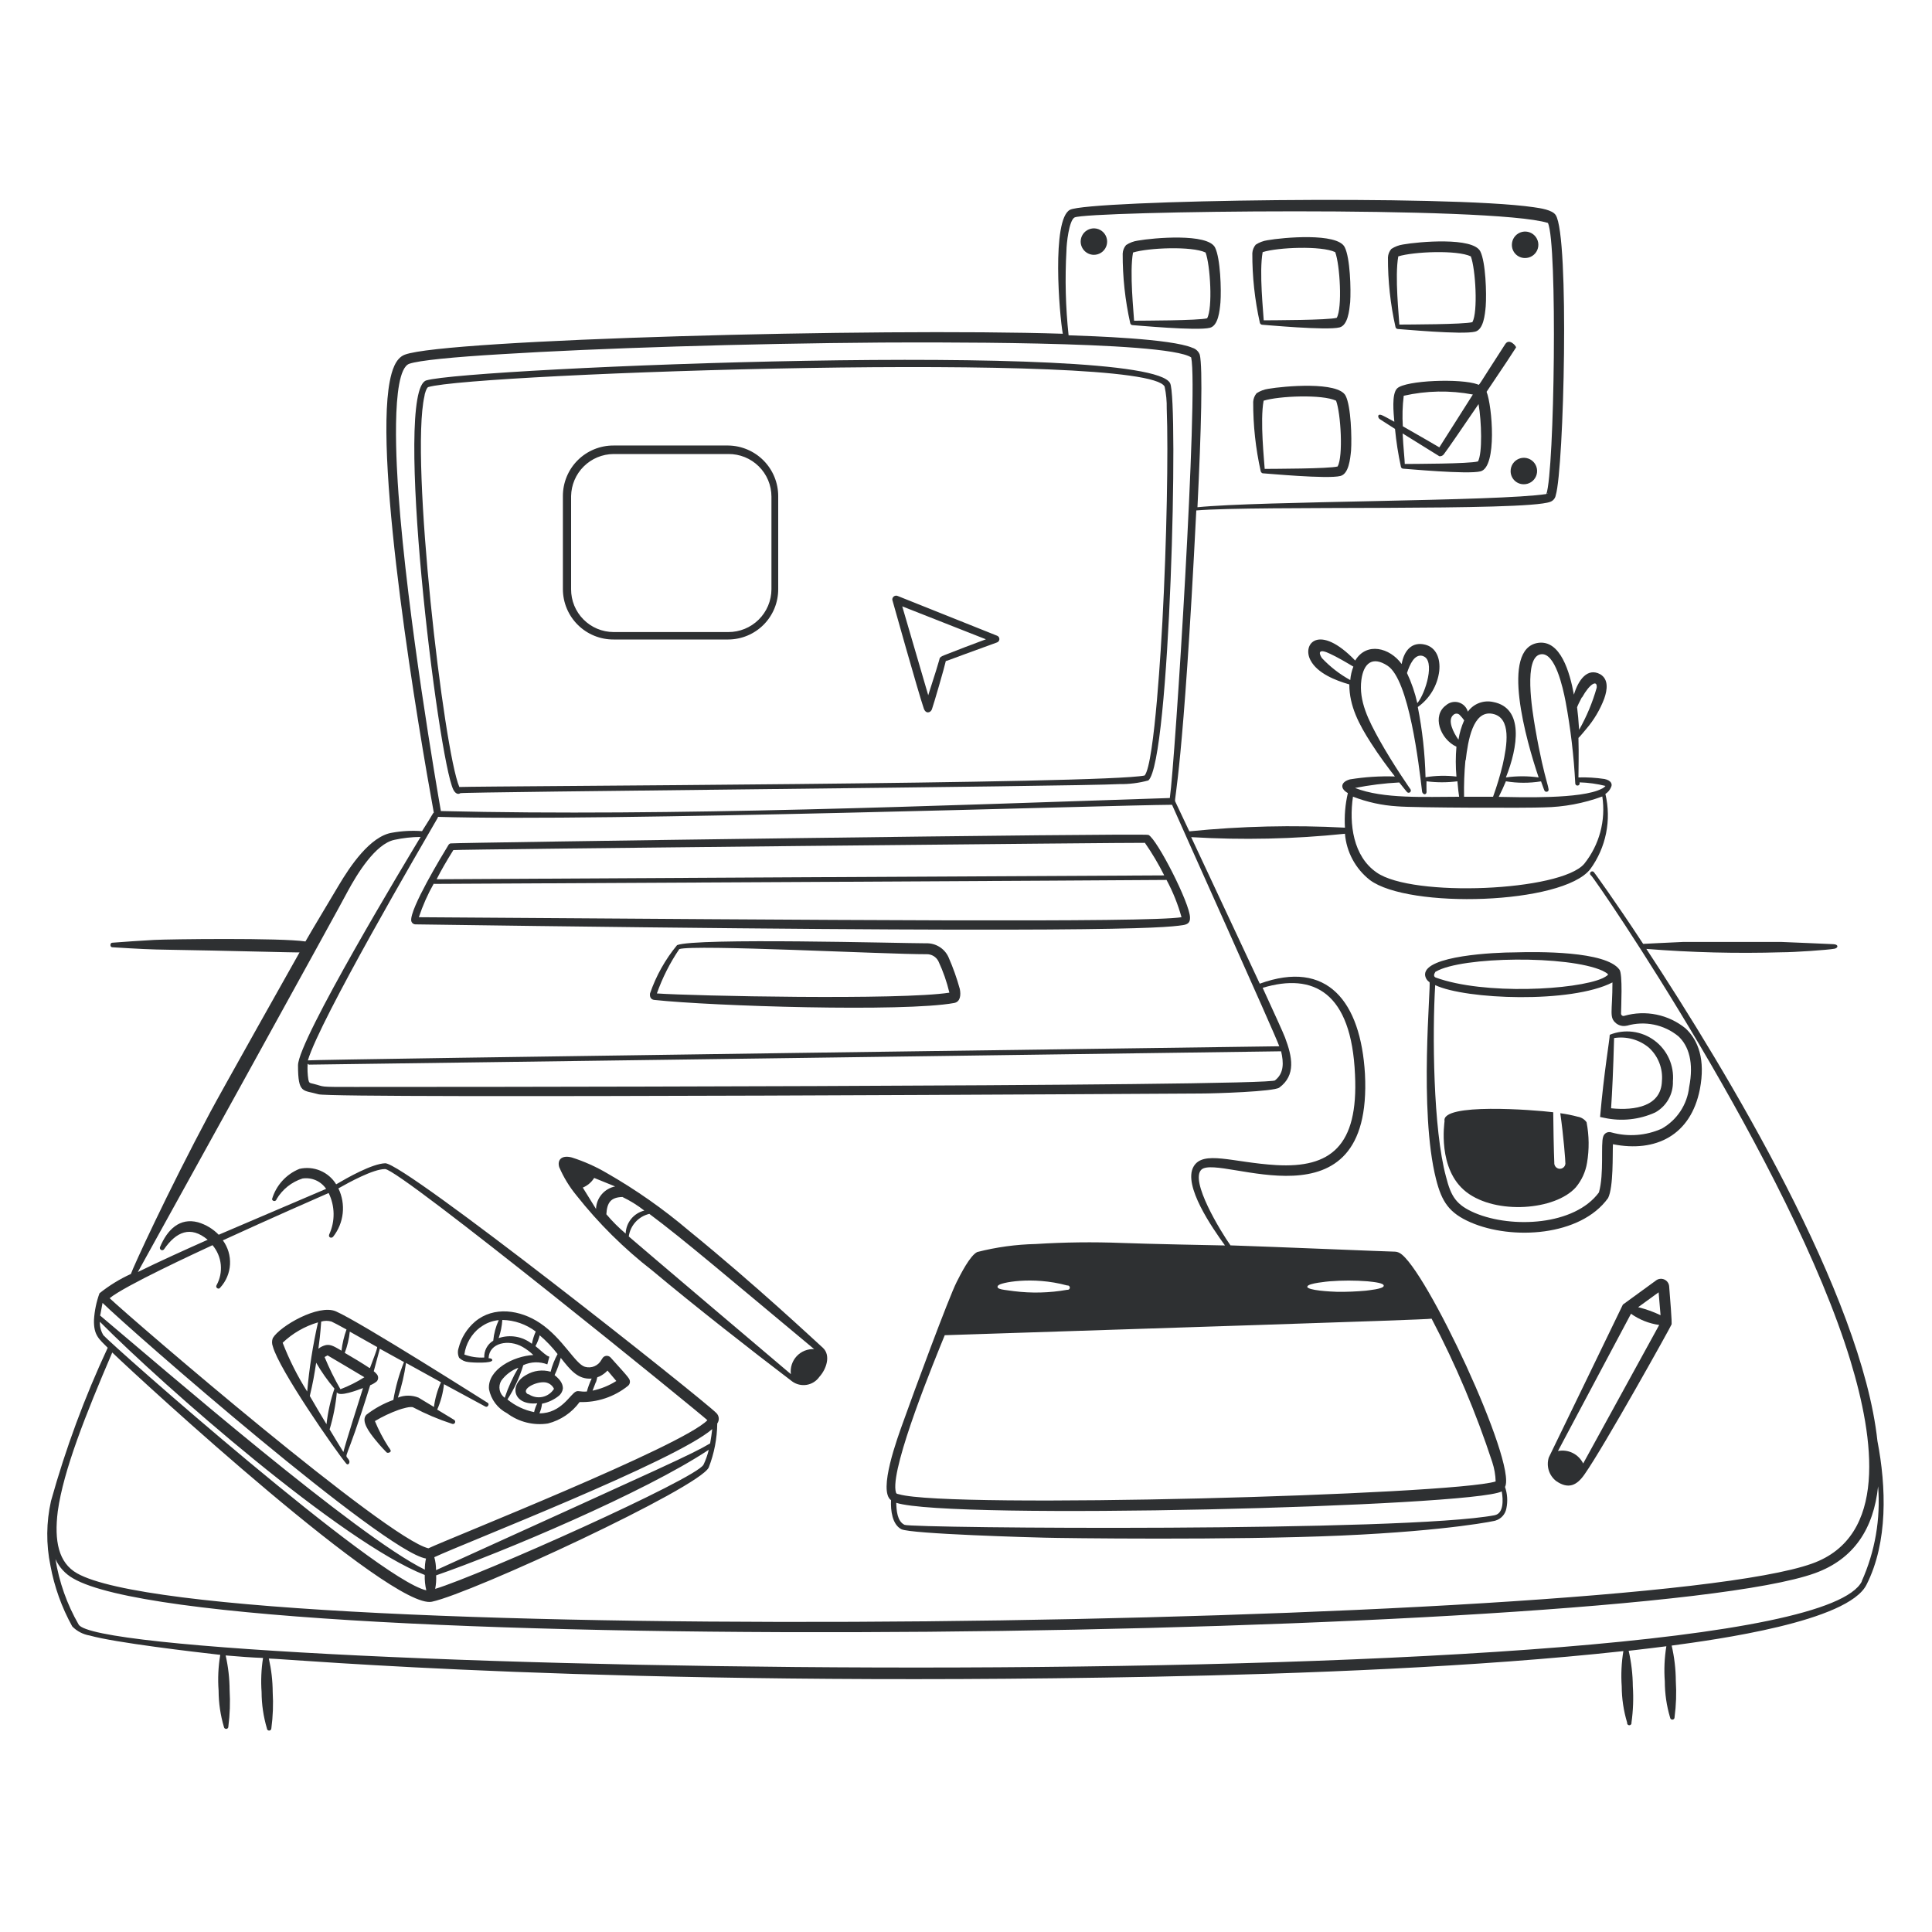 <svg width="316" height="316" viewBox="0 0 316 316" fill="none" xmlns="http://www.w3.org/2000/svg">
<path d="M208.56 176.691H208.465H208.56ZM76.631 222.78C77.231 222.875 80.517 223.033 80.517 222.464C80.517 222.132 79.917 222.148 79.917 222.148C79.996 219.62 83.203 218.988 85.494 220.315C86.126 220.679 86.71 221.118 87.232 221.627C83.993 221.8 79.696 224.012 79.98 227.22C80.143 228.056 80.494 228.845 81.006 229.527C81.518 230.207 82.177 230.764 82.935 231.154C83.882 231.862 84.961 232.376 86.108 232.663C87.255 232.951 88.449 233.006 89.618 232.829C91.701 232.298 93.533 231.058 94.801 229.321C97.664 229.412 100.466 228.476 102.701 226.683C102.795 226.607 102.873 226.514 102.93 226.409C102.987 226.302 103.022 226.186 103.032 226.066C103.032 225.513 103.032 225.545 99.872 222.037C99.783 221.937 99.671 221.861 99.546 221.814C99.42 221.766 99.285 221.749 99.152 221.765C99.019 221.779 98.891 221.827 98.78 221.902C98.669 221.977 98.578 222.078 98.514 222.195C98.459 222.264 98.411 222.339 98.371 222.417C98.12 222.888 97.715 223.258 97.223 223.466C96.731 223.673 96.182 223.704 95.67 223.554C94.09 223.096 92.051 218.909 88.338 216.413C85.099 214.232 80.754 213.584 77.689 216.176C76.37 217.308 75.432 218.819 75.003 220.505C74.832 221.025 74.866 221.59 75.098 222.085C75.513 222.486 76.055 222.733 76.631 222.78ZM82.571 228.642C82.138 228.332 81.837 227.871 81.729 227.35C81.621 226.829 81.713 226.286 81.987 225.829C82.687 224.86 83.661 224.124 84.783 223.712C83.878 225.247 83.136 226.872 82.571 228.563V228.642ZM97.455 226.145C97.834 225.008 97.455 225.403 98.087 225.118C98.566 224.88 98.999 224.559 99.367 224.17L100.805 225.877C99.614 226.631 98.297 227.167 96.918 227.457C97.076 227.046 97.329 226.414 97.455 226.066V226.145ZM91.735 222.116C93.236 223.997 94.485 225.671 96.776 225.482C96.449 226.162 96.184 226.871 95.986 227.599C94.832 227.678 94.674 227.409 94.216 227.599C93.315 227.947 91.83 231.186 88.228 231.17C88.452 230.668 88.596 230.135 88.654 229.59C89.674 229.384 90.628 228.934 91.435 228.278C91.781 227.978 92.006 227.563 92.067 227.109C92.067 226.556 91.878 225.845 90.708 224.913C91.144 223.99 91.488 223.027 91.735 222.037V222.116ZM86.427 228.089C85.036 227.346 87.406 226.035 88.939 226.082C89.291 226.085 89.635 226.187 89.931 226.377C90.228 226.567 90.464 226.838 90.614 227.157C90.402 227.496 90.124 227.79 89.796 228.018C89.467 228.247 89.096 228.406 88.704 228.485C88.312 228.565 87.908 228.564 87.516 228.482C87.124 228.401 86.754 228.24 86.427 228.01V228.089ZM88.291 218.419C89.364 219.332 90.338 220.353 91.198 221.469C90.698 222.38 90.316 223.351 90.061 224.36C89.396 224.169 88.7 224.118 88.016 224.207C87.331 224.297 86.671 224.526 86.079 224.881C83.188 226.461 83.867 229.922 87.88 229.527C87.644 229.981 87.469 230.464 87.359 230.964C85.756 230.644 84.258 229.933 82.998 228.895C84.118 227.154 84.99 225.266 85.589 223.286C86.203 223.004 86.868 222.847 87.543 222.825C88.219 222.804 88.892 222.917 89.523 223.159L89.855 221.911L89.508 221.753C88.765 221.247 88.433 220.852 87.58 220.173C87.897 219.596 88.136 218.98 88.291 218.34V218.419ZM82.161 215.891C84.138 215.927 86.052 216.592 87.627 217.787C87.344 218.431 87.132 219.104 86.995 219.794C86.238 219.2 85.344 218.802 84.396 218.64C83.447 218.477 82.472 218.553 81.56 218.862C81.893 217.903 82.095 216.904 82.161 215.891ZM78.542 217.124C79.418 216.442 80.471 216.025 81.576 215.923C81.086 216.985 80.781 218.123 80.675 219.288C80.204 219.57 79.819 219.975 79.561 220.46C79.302 220.943 79.179 221.488 79.206 222.037C78.099 222.098 76.991 221.932 75.951 221.548C76.186 219.792 77.106 218.202 78.511 217.124H78.542ZM54.937 214.485C52.093 213.253 45.773 216.902 44.62 218.862C44.453 219.293 44.453 219.773 44.62 220.205C45.615 223.981 54.906 237.316 56.628 239.386C56.928 239.765 57.339 239.244 57.07 238.801C56.249 237.442 56.343 240.176 60.546 226.572C60.935 226.419 61.298 226.206 61.621 225.94C61.767 225.777 61.848 225.566 61.848 225.347C61.848 225.129 61.767 224.917 61.621 224.755C61.477 224.577 61.313 224.418 61.131 224.281L62.126 220.6L66.076 222.78C65.277 224.776 64.695 226.852 64.338 228.974C62.745 229.548 61.252 230.369 59.914 231.407C58.982 232.434 60.451 234.33 61.368 235.467C62.284 236.605 63.058 237.379 63.232 237.553C63.406 237.727 63.959 237.553 63.912 237.269C63.811 237.039 63.678 236.827 63.517 236.637C62.66 235.304 61.925 233.898 61.32 232.434C62.548 231.699 63.845 231.085 65.191 230.601C65.681 230.427 67.198 229.953 67.609 230.206C69.636 231.274 71.75 232.166 73.929 232.876C74.017 232.918 74.118 232.924 74.209 232.891C74.301 232.858 74.377 232.791 74.419 232.702C74.46 232.614 74.466 232.513 74.433 232.422C74.4 232.33 74.333 232.255 74.245 232.213L71.511 230.554C72.093 229.234 72.466 227.832 72.617 226.398L79.364 230.048C79.775 230.285 80.091 229.637 79.791 229.463C79.49 229.29 59.014 216.27 54.937 214.485ZM52.536 216.16C53.087 215.994 53.675 215.994 54.226 216.16C54.59 216.318 55.474 216.792 56.675 217.455C56.27 218.573 55.994 219.734 55.854 220.916C54.795 220.315 54.163 219.857 53.326 219.999C52.869 220.102 52.442 220.307 52.077 220.6C52.235 219.367 52.378 218.419 52.536 216.16ZM46.216 219.636C47.854 218.073 49.842 216.925 52.014 216.286C51.171 220.014 50.58 223.792 50.245 227.599C48.651 225.076 47.307 222.403 46.231 219.62L46.216 219.636ZM53.389 232.924C52.52 231.486 51.572 229.89 50.671 228.326C51.208 226.066 51.382 225.024 51.714 222.891C52.578 224.39 53.578 225.807 54.7 227.125C54.063 229.006 53.629 230.95 53.405 232.924H53.389ZM56.154 237.474C55.585 236.573 54.858 235.357 53.91 233.793C54.51 231.81 54.907 229.771 55.095 227.71C55.443 228.547 58.54 227.346 59.377 227.03C58.761 228.974 56.612 235.736 56.17 237.474H56.154ZM55.68 227.22C54.7 225.525 53.835 223.767 53.089 221.958L53.578 221.69C53.8 221.816 59.203 225.008 59.598 225.261C58.367 226.044 57.059 226.7 55.696 227.22H55.68ZM60.42 223.744C59.235 222.954 57.623 221.99 56.391 221.279C56.812 220.16 57.089 218.992 57.212 217.803L61.7 220.331C61.621 220.931 61.083 222.164 60.515 223.744H60.42ZM70.879 230.064L68.446 228.594C67.365 228.168 66.162 228.168 65.081 228.594C65.693 226.747 66.137 224.848 66.408 222.922L72.128 226.082C71.543 227.371 71.154 228.739 70.974 230.143L70.879 230.064Z" fill="#2E3032"/>
<path d="M307.074 235.689C304.515 211.862 282.457 175.222 269.279 155.203C276.637 155.792 284.022 155.976 291.398 155.756C293.501 155.756 298.999 155.377 300.059 155.172C300.674 155.045 300.769 154.461 299.838 154.429C298.904 154.398 292.268 154.082 291.369 154.066H275.299C272.834 154.161 268.979 154.382 268.758 154.382C264.018 147.161 260.716 142.642 260.684 142.627C260.649 142.59 260.604 142.561 260.556 142.542C260.508 142.524 260.456 142.516 260.404 142.519C260.352 142.523 260.302 142.536 260.256 142.561C260.21 142.585 260.171 142.617 260.139 142.658C260.108 142.699 260.085 142.746 260.072 142.796C260.06 142.848 260.059 142.899 260.069 142.951C260.079 143.001 260.1 143.049 260.129 143.091C260.159 143.134 260.197 143.169 260.242 143.195C260.969 143.78 292.9 190.437 302.665 222.575C306.537 235.325 308.827 251.331 296.345 255.755C266.704 266.341 34.555 269.785 12.609 257.335C9.559 255.612 8.848 252.026 9.449 247.191C10.381 240.476 13.999 231.391 18.36 221.216C23.273 225.956 64.037 263.386 70.642 261.98C77.246 260.574 114.392 243.32 115.925 240.018C116.815 237.724 117.286 235.288 117.315 232.829C117.502 232.571 117.589 232.255 117.56 231.937C117.531 231.621 117.388 231.325 117.157 231.107C114.708 228.673 66.123 190.153 62.995 190.264C60.814 190.358 56.864 192.602 54.984 193.708C54.374 192.71 53.467 191.931 52.39 191.476C51.312 191.022 50.12 190.919 48.98 191.18C47.906 191.613 46.944 192.286 46.167 193.145C45.389 194.004 44.817 195.029 44.493 196.141C44.511 196.227 44.557 196.303 44.625 196.358C44.693 196.414 44.777 196.443 44.864 196.443C44.952 196.443 45.036 196.414 45.103 196.358C45.171 196.303 45.218 196.227 45.235 196.141C46.186 194.534 47.692 193.331 49.47 192.76C50.209 192.647 50.965 192.746 51.651 193.044C52.336 193.343 52.922 193.832 53.341 194.451L35.771 201.956C34.838 200.997 33.674 200.294 32.39 199.917C29.388 199.127 27.366 201.102 26.165 203.994C26.139 204.077 26.142 204.166 26.174 204.248C26.206 204.33 26.265 204.397 26.341 204.439C26.417 204.482 26.505 204.497 26.591 204.482C26.677 204.468 26.756 204.423 26.813 204.357C28.835 201.434 31.173 200.439 33.97 202.777C30.589 204.278 25.865 206.411 22.547 208.054C22.784 207.675 56.88 145.929 56.88 145.771C58.381 142.99 61.399 138.013 64.511 137.365C65.918 137.058 67.354 136.899 68.793 136.891C66.597 140.525 48.775 170.071 48.743 174.242C48.743 178.982 49.565 178.24 52.093 178.982C54.621 179.725 196.078 178.856 196.331 178.856C198.78 178.856 208.355 178.54 209.239 177.892C211.989 175.87 211.372 172.852 210.172 169.676C209.887 168.918 208.449 165.774 206.522 161.571C214.817 159.074 221.058 162.25 221.627 175.791C222.195 187.499 217.582 191.069 208.75 190.564C201.655 190.153 196.757 188.067 195.209 190.832C193.471 193.913 198.274 200.834 200.36 203.709C200.06 203.709 186.835 203.441 183.501 203.299C178.803 203.117 174.1 203.175 169.408 203.472C166.176 203.544 162.964 203.983 159.833 204.784C158.648 205.368 157.115 208.418 156.467 209.698C155.188 212.21 149.357 227.978 147.746 232.529C146.798 235.151 143.59 243.841 145.739 245.374C145.66 247.065 145.929 249.324 147.414 250.114C148.899 250.904 169.313 251.473 170.877 251.504C173.642 251.583 201.592 251.947 219.43 251.157C237.269 250.367 245.058 248.66 244.6 248.708C245.053 248.575 245.46 248.318 245.776 247.965C246.09 247.614 246.302 247.182 246.385 246.717C246.629 245.549 246.552 244.338 246.164 243.209C248.155 239.338 233.097 207.201 228.926 204.942C228.68 204.804 228.403 204.727 228.12 204.721C227.283 204.721 208.544 203.931 201.26 203.694C199.68 201.466 194.545 193.076 196.52 191.291C199.522 188.668 224.597 201.813 223.254 175.649C222.559 163.814 217.108 156.878 206.048 160.891C205.084 158.806 196.994 141.521 194.83 136.923C203.216 137.425 211.628 137.24 219.983 136.37C220.103 137.845 220.527 139.278 221.229 140.581C221.931 141.883 222.895 143.027 224.06 143.938C230.38 148.678 255.533 147.967 260.1 142.168C261.379 140.419 262.264 138.412 262.692 136.287C263.12 134.162 263.082 131.97 262.58 129.86C263 129.593 263.327 129.201 263.512 128.738C263.765 128.249 263.512 127.632 262.422 127.411C261.016 127.2 259.594 127.116 258.172 127.158C258.172 125.863 258.251 123.445 258.172 120.696C258.314 120.601 259.341 119.369 259.452 119.227C260.711 117.755 261.706 116.077 262.391 114.266C262.912 112.796 263.117 111.106 261.743 110.284C259.626 109.131 258.14 111.248 257.429 113.618C256.766 109.968 255.233 104.612 251.568 105.149C245.342 106.097 249.64 121.186 251.662 127.158C249.886 126.908 248.082 126.908 246.306 127.158C248.281 122.197 249.292 115.782 244.221 114.819C243.452 114.649 242.65 114.708 241.914 114.988C241.179 115.269 240.542 115.759 240.081 116.399C239.98 116.041 239.789 115.715 239.527 115.451C239.266 115.187 238.941 114.994 238.584 114.89C238.227 114.786 237.849 114.774 237.487 114.855C237.125 114.937 236.788 115.109 236.51 115.356C234.188 117.031 235.515 120.87 238.217 122.134C238.074 123.758 238.074 125.392 238.217 127.016C236.535 126.813 234.833 126.85 233.161 127.127C233.067 123.269 232.644 119.426 231.897 115.64C232.856 114.957 233.665 114.082 234.268 113.07C234.872 112.058 235.259 110.932 235.404 109.763C235.625 107.661 234.883 105.907 233.129 105.449C230.933 104.88 229.637 106.413 229.258 108.609C227.315 105.923 223.507 104.959 221.658 108.04C215.733 101.878 212.873 105.323 214.374 108.04C215.496 110.126 218.419 111.295 220.694 111.943C220.694 115.482 222.274 118.468 224.234 121.518C225.545 123.572 227.014 125.547 228.152 127C225.694 126.921 223.233 127.08 220.805 127.474C219.32 127.869 219.083 128.944 220.457 129.718C220.023 131.57 219.864 133.476 219.983 135.374C211.496 134.923 202.987 135.123 194.53 135.975C193.992 134.821 192.397 131.456 192.207 131.061C192.017 130.666 193.534 126.084 195.667 83.487C205.463 82.666 249.514 83.645 253.558 82.081C253.79 81.998 253.996 81.854 254.155 81.666C254.313 81.477 254.418 81.249 254.459 81.007C255.802 76.598 256.718 38.71 254.459 35.187C253.906 34.318 251.931 34.049 250.841 33.891C236.763 31.837 178.019 32.722 175.001 34.318C171.983 35.913 173.263 51.492 173.832 54.589C143.322 53.609 72.87 55.521 66.234 58.002C64.654 58.571 64.069 60.735 63.753 62.363C61.13 75.903 68.493 119.48 70.958 132.941C70.8 132.941 70.958 132.941 69.03 135.943C67.399 135.822 65.758 135.908 64.148 136.196C60.546 136.749 57.228 141.726 55.395 144.823C55.316 144.981 50.655 152.723 49.96 153.987C45.994 153.371 27.555 153.608 25.217 153.734C22.878 153.86 20.477 154.034 18.36 154.192C17.98 154.192 17.949 154.919 18.36 154.935C22.784 155.203 24.411 155.298 27.84 155.346C36.229 155.472 48.601 155.82 48.996 155.772C48.174 157.21 36.008 178.856 34.381 181.921C27.302 195.193 21.741 207.343 21.409 208.37C19.573 209.205 17.847 210.268 16.274 211.53C15.767 212.922 15.463 214.381 15.373 215.86C15.294 218.403 16.211 219.02 17.617 220.442C13.844 228.526 10.742 236.908 8.343 245.5C7.559 248.976 7.527 252.58 8.248 256.071C8.893 259.56 10.099 262.921 11.819 266.025C12.591 266.809 13.592 267.329 14.678 267.51C18.834 268.679 31.711 270.18 36.024 270.67C35.699 272.6 35.609 274.563 35.755 276.516C35.76 278.528 36.052 280.528 36.624 282.457C36.63 282.504 36.644 282.55 36.667 282.592C36.691 282.634 36.721 282.671 36.759 282.702C36.797 282.732 36.839 282.754 36.885 282.767C36.931 282.782 36.98 282.786 37.027 282.781C37.075 282.775 37.121 282.761 37.164 282.737C37.206 282.715 37.243 282.683 37.273 282.646C37.303 282.608 37.325 282.566 37.339 282.52C37.352 282.474 37.357 282.425 37.351 282.378C37.604 280.408 37.673 278.42 37.557 276.437C37.546 274.528 37.329 272.626 36.909 270.765C39.089 270.954 41.191 271.112 43.023 271.175C42.732 273.019 42.653 274.891 42.786 276.753C42.792 278.765 43.085 280.765 43.655 282.694C43.655 282.79 43.694 282.882 43.762 282.95C43.83 283.019 43.923 283.057 44.019 283.057C44.115 283.057 44.208 283.019 44.276 282.95C44.344 282.882 44.382 282.79 44.382 282.694C44.644 280.725 44.718 278.736 44.603 276.753C44.593 274.908 44.381 273.069 43.971 271.27C47.495 271.349 99.35 276.01 188.905 274.241C212.905 273.767 241.756 272.661 265.519 270.054C265.206 271.959 265.115 273.894 265.25 275.821C265.258 277.827 265.556 279.823 266.135 281.746C266.125 281.798 266.125 281.854 266.138 281.906C266.15 281.959 266.175 282.008 266.209 282.05C266.243 282.092 266.285 282.126 266.334 282.149C266.383 282.172 266.437 282.184 266.491 282.184C266.545 282.184 266.599 282.172 266.647 282.149C266.696 282.126 266.74 282.092 266.774 282.05C266.807 282.008 266.832 281.959 266.844 281.906C266.857 281.854 266.858 281.798 266.846 281.746C267.123 279.779 267.196 277.788 267.067 275.805C267.05 273.854 266.823 271.909 266.388 270.006C268.142 269.817 272.202 269.311 272.55 269.264C272.239 271.158 272.154 273.083 272.297 274.999C272.299 277.011 272.591 279.012 273.166 280.94C273.177 281.036 273.225 281.124 273.301 281.185C273.377 281.245 273.473 281.274 273.569 281.264C273.665 281.253 273.753 281.205 273.814 281.129C273.876 281.053 273.904 280.957 273.893 280.861C274.154 278.896 274.222 276.912 274.098 274.936C274.088 272.989 273.86 271.049 273.419 269.153C280.545 268.189 302.332 265.25 305.302 259.167C308.81 252.231 308.528 243.209 307.074 235.689ZM163.293 210.251C163.467 209.824 168.76 208.671 174.543 210.251C174.595 210.239 174.651 210.24 174.703 210.253C174.756 210.265 174.805 210.29 174.847 210.323C174.889 210.357 174.923 210.401 174.945 210.449C174.969 210.498 174.981 210.552 174.981 210.606C174.981 210.66 174.969 210.714 174.945 210.763C174.923 210.812 174.889 210.855 174.847 210.888C174.805 210.922 174.756 210.947 174.703 210.959C174.651 210.972 174.595 210.972 174.543 210.962C171.663 211.473 168.723 211.548 165.821 211.183C164.462 210.962 162.74 210.946 163.246 210.251H163.293ZM244.521 247.823C229.906 250.604 149.168 249.972 147.951 249.403C146.735 248.834 146.624 247.001 146.592 245.801C155.346 248.645 240.871 246.448 245.627 243.936C245.88 245.327 245.943 247.554 244.473 247.823H244.521ZM213.853 210.424C213.853 209.887 217.329 209.587 217.487 209.571C219.554 209.412 221.629 209.412 223.696 209.571C224.85 209.698 226.446 209.856 226.319 210.345C226.193 210.835 223.807 211.041 223.396 211.104C221.852 211.246 220.302 211.309 218.751 211.293C217.708 211.262 213.742 211.072 213.806 210.424H213.853ZM234.156 215.686C238.109 223.217 241.428 231.066 244.078 239.149C244.415 240.169 244.602 241.234 244.631 242.309C237.506 244.521 155.377 246.796 147.066 244.41C146.671 244.3 146.561 244.41 146.466 243.747C145.866 239.449 152.897 222.369 154.524 218.388C184.418 217.392 233.84 215.86 234.109 215.686H234.156ZM220.852 111.232C219.125 110.283 217.557 109.067 216.207 107.63C215.591 106.697 215.733 106.05 217.55 106.934C218.688 107.456 220.284 108.388 221.358 109.036C221.082 109.739 220.912 110.479 220.852 111.232ZM258.772 114.06C260.036 111.785 261.285 111.137 261.158 112.48C260.479 114.884 259.514 117.196 258.283 119.369C258.188 117.789 258.077 116.73 257.951 115.688C258.014 115.466 258.33 114.803 258.725 114.06H258.772ZM252.057 127.806C252.373 128.707 252.579 129.244 252.595 129.276C252.612 129.32 252.638 129.361 252.672 129.396C252.705 129.43 252.745 129.458 252.789 129.477C252.833 129.496 252.88 129.507 252.929 129.507C252.976 129.508 253.024 129.499 253.069 129.481C253.764 129.212 252.737 128.565 251.094 119.037C250.604 116.193 249.15 107.424 252.026 107.013C254.364 106.666 255.628 112.464 256.071 114.755C256.891 119.171 257.419 123.637 257.651 128.122C257.649 128.21 257.68 128.295 257.736 128.361C257.793 128.428 257.872 128.472 257.959 128.486C258.044 128.499 258.134 128.481 258.208 128.435C258.281 128.388 258.337 128.316 258.362 128.233C258.367 128.143 258.367 128.054 258.362 127.964C259.79 128.006 261.21 128.202 262.596 128.549C262.42 128.755 262.198 128.917 261.948 129.023C258.63 130.729 248.597 130.397 245.137 130.334C245.611 129.386 245.943 128.659 246.306 127.79C248.194 128.101 250.121 128.106 252.01 127.806H252.057ZM239.733 124.346C240.097 121.186 240.903 116.146 244.094 116.746C247.286 117.347 246.48 121.976 245.785 125.073C245.357 126.849 244.829 128.6 244.205 130.318H239.465C239.427 128.325 239.5 126.331 239.686 124.346H239.733ZM237.727 116.92C237.801 116.85 237.887 116.796 237.984 116.762C238.078 116.728 238.181 116.714 238.281 116.721C238.382 116.729 238.481 116.757 238.571 116.805C238.66 116.853 238.739 116.919 238.801 116.999C239.053 117.251 239.28 117.526 239.481 117.821C239.032 118.828 238.718 119.891 238.548 120.981C237.727 119.843 236.668 117.773 237.727 116.92ZM232.75 107.314C234.804 107.961 233.192 113.365 231.818 115.008C231.438 113.308 230.871 111.654 230.127 110.079C230.585 108.688 231.359 106.871 232.75 107.298V107.314ZM228.863 127.98C229.637 128.96 230.143 129.56 230.143 129.56C230.206 129.622 230.289 129.659 230.377 129.664C230.465 129.669 230.552 129.642 230.621 129.588C230.691 129.534 230.738 129.457 230.755 129.37C230.772 129.283 230.756 129.194 230.712 129.118C230.712 129.118 227.915 125.136 225.608 121.012C223.87 117.852 222.211 114.692 222.669 111.2C223.033 108.451 224.486 107.282 226.935 108.878C230.475 111.153 232.086 125.183 232.592 129.418C232.597 129.529 232.637 129.635 232.704 129.723C232.772 129.81 232.866 129.875 232.971 129.908C233.398 129.908 233.334 129.449 233.319 129.228C233.303 129.007 233.319 127.901 233.319 127.79C234.997 128.003 236.696 128.003 238.375 127.79C238.469 128.944 238.58 129.844 238.659 130.318C233.05 130.318 226.272 130.698 221.627 128.881C224.014 128.408 226.432 128.107 228.863 127.98ZM221.295 130.303C223.606 131.198 226.041 131.731 228.515 131.883C231.312 132.135 250.351 132.167 252.516 132.056C255.78 132.002 259.012 131.399 262.075 130.271C262.368 132.21 262.258 134.191 261.749 136.087C261.241 137.981 260.346 139.751 259.12 141.284C255.281 145.787 230.996 146.814 225.166 142.706C221.326 140.067 220.631 134.79 221.295 130.287V130.303ZM208.56 176.691C208.892 177.75 58.239 177.797 58.081 177.782C51.761 177.782 53.341 177.782 51.224 177.26C50.655 177.134 50.544 177.134 50.434 176.581C50.3 175.713 50.263 174.834 50.323 173.958C50.356 174.023 50.41 174.075 50.475 174.107C50.541 174.137 50.615 174.146 50.686 174.132C50.686 174.132 208.513 171.983 209.54 171.951C209.966 173.8 210.029 175.522 208.56 176.691ZM253.005 80.801C253.005 80.801 253.1 80.643 253.132 80.691C253.163 80.738 253.005 80.785 252.926 80.801H253.005ZM174.432 40.954C174.432 39.927 174.843 36.04 175.759 35.566C177.845 34.523 244.126 33.638 253.179 36.466C254.759 39.784 254.254 77.057 252.926 80.801C245.153 82.018 206.032 81.923 195.857 82.966C196.473 70.531 196.742 60.056 196.236 58.018C196.139 57.752 195.981 57.512 195.775 57.318C195.57 57.123 195.322 56.978 195.051 56.896C191.591 55.395 178.572 54.968 174.78 54.842C174.287 50.229 174.171 45.585 174.432 40.954ZM65.175 80.738C64.938 77.42 63.769 60.672 66.929 59.503C68.509 58.95 74.07 58.397 82.144 57.923C97.612 56.959 121.992 56.185 144.175 56.027C149.105 56.027 190.753 55.663 194.83 58.46C196.031 63.927 192.191 124.662 191.338 130.524C154.003 131.74 109.763 133.573 72.111 132.657C71.479 129.039 66.644 101.12 65.175 80.738ZM71.621 133.715C71.625 133.679 71.625 133.642 71.621 133.605C98.244 134.426 181.558 131.693 191.701 131.63C192.823 134.237 208.576 169.186 209.239 171.13C209.066 171.13 50.56 173.279 50.355 173.437C52.345 166.769 68.809 138.582 71.621 133.715ZM115.056 239.575C113.886 241.851 78.463 257.682 71.179 259.878C71.32 259.15 71.374 258.408 71.337 257.666C82.097 253.938 105.449 244.094 115.925 237.126C115.725 237.977 115.434 238.804 115.056 239.591V239.575ZM116.146 236.084C112.986 237.948 109.968 239.244 71.321 256.813C71.323 256.098 71.227 255.386 71.037 254.696C76.093 252.326 110.379 239.038 116.493 233.745C116.414 234.425 116.304 235.246 116.146 236.099V236.084ZM34.76 203.662C35.52 204.557 35.99 205.662 36.109 206.83C36.227 207.998 35.988 209.174 35.424 210.203C35.171 210.598 35.771 211.009 36.024 210.598C36.978 209.558 37.542 208.22 37.62 206.812C37.697 205.403 37.285 204.011 36.451 202.872C44.129 199.349 51.682 196.031 53.752 195.13C54.27 196.182 54.547 197.335 54.563 198.509C54.58 199.68 54.335 200.842 53.846 201.908C53.657 202.414 54.226 202.603 54.494 202.272C55.363 201.167 55.904 199.841 56.055 198.444C56.206 197.047 55.961 195.636 55.347 194.372C57.054 193.408 61.035 191.212 62.979 191.212C65.412 191.212 114.787 231.375 115.703 232.292C111.58 236.542 73.296 251.694 70.073 253.242C63.279 251.662 21.82 216.002 17.933 212.336C20.351 210.33 32.042 204.926 34.76 203.662ZM16.732 213.063C21.662 217.882 62.789 253.78 69.678 254.917C69.54 255.512 69.476 256.123 69.488 256.734C58.428 251.331 26.828 223.965 16.369 215.164C16.416 215.164 16.653 213.616 16.78 213.063H16.732ZM16.969 218.482C16.524 217.804 16.303 217.003 16.337 216.191C26.671 226.619 55.837 252.263 69.473 257.603C69.445 258.449 69.53 259.293 69.725 260.115C61.62 258.298 18.044 219.778 17.017 218.482H16.969ZM304.529 258.646C294.322 278.902 17.349 273.609 12.861 265.709C10.959 262.403 9.674 258.778 9.069 255.012C9.679 256.347 10.697 257.453 11.977 258.172C35.234 271.713 266.625 268.173 296.833 257.319C303.234 255.012 306.457 250.035 307.184 243.099C307.612 248.425 306.689 253.773 304.498 258.646H304.529Z" fill="#2E3032"/>
<path d="M67.94 151.19C179.662 152.77 190.327 151.806 193.455 151.317C194.198 151.206 194.672 150.953 194.64 150.084C194.64 147.793 189.268 137.286 187.846 136.559C187.214 136.228 74.086 137.823 73.691 137.95C73.617 137.967 73.548 138.001 73.488 138.047C73.429 138.093 73.379 138.151 73.343 138.218C72.269 139.972 67.023 148.631 67.26 150.59C67.286 150.753 67.368 150.903 67.492 151.012C67.616 151.122 67.774 151.185 67.94 151.19ZM74.149 139.04C75.287 138.898 186.582 137.792 187.262 137.855C188.441 139.552 189.497 141.331 190.422 143.18C187.83 143.18 72.016 143.796 71.416 143.812C72.111 142.421 73.027 140.841 74.149 139.04ZM70.989 144.57C71.605 144.57 188.794 143.97 190.801 143.922C191.841 145.858 192.663 147.904 193.25 150.021C187.625 150.922 136.37 150.479 68.508 150.021C69.142 148.107 69.963 146.261 70.957 144.507L70.989 144.57ZM155.14 156.562C154.826 155.864 154.311 155.276 153.66 154.872C153.011 154.466 152.255 154.263 151.49 154.287C147.477 154.287 113.776 153.355 110.742 154.587C108.805 156.934 107.307 159.61 106.318 162.487C106.223 163.182 106.571 163.498 106.997 163.546C116.477 164.573 147.904 165.552 156.057 164.051C157.068 163.862 157.194 162.787 156.989 161.76C156.5 159.986 155.881 158.248 155.14 156.562ZM107.44 162.487C108.347 159.924 109.579 157.487 111.105 155.235C113.507 154.445 144.744 156.088 151.538 156.072C151.942 156.058 152.342 156.161 152.69 156.367C153.037 156.575 153.318 156.878 153.497 157.242C154.265 158.882 154.864 160.598 155.282 162.361C147.272 163.609 113.254 162.898 107.44 162.487ZM264.871 158.585C262.643 155.519 251.473 155.662 247.728 155.772C244.568 155.772 233.082 156.294 233.082 159.39C233.095 159.641 233.167 159.886 233.294 160.103C233.42 160.32 233.596 160.503 233.808 160.639C234.109 160.876 232.039 181.7 234.883 192.871C235.815 196.568 237.016 198.401 240.539 199.933C247.302 202.872 258.52 202.224 263.023 195.952C263.923 194.119 263.734 188.778 263.813 187.151C270.812 188.541 276.547 185.697 278.033 178.161C278.965 173.31 277.764 170.134 275.694 168.207C274.312 167.081 272.676 166.306 270.93 165.949C269.183 165.591 267.375 165.66 265.661 166.153C265.602 166.173 265.537 166.179 265.476 166.169C265.412 166.159 265.353 166.136 265.303 166.098C265.252 166.061 265.21 166.012 265.182 165.955C265.153 165.899 265.138 165.837 265.14 165.774C265.14 164.936 265.44 159.264 264.871 158.585ZM234.851 158.916C239.117 156.42 256.497 156.23 262.106 158.774C262.296 158.869 263.007 159.232 263.007 159.39C263.007 159.548 262.28 159.928 262.106 160.007C257.872 161.918 242.751 162.787 234.804 159.88C234.251 159.58 234.804 158.98 234.804 158.916H234.851ZM266.104 167.764C267.54 167.351 269.054 167.292 270.518 167.591C271.983 167.891 273.352 168.541 274.509 169.487C276.216 171.067 277.069 173.784 276.279 177.813C276.122 179.214 275.636 180.557 274.862 181.736C274.088 182.913 273.046 183.892 271.823 184.591C269.232 185.758 266.314 185.981 263.576 185.223C263.441 185.175 263.298 185.154 263.156 185.163C263.012 185.172 262.872 185.21 262.745 185.275C262.617 185.341 262.505 185.431 262.414 185.542C262.323 185.653 262.256 185.78 262.217 185.919C261.79 187.119 262.391 191.97 261.522 195.035C257.524 200.455 247.302 200.944 241.25 198.401C238.185 197.089 237.332 195.73 236.51 192.46C234.393 184.702 234.267 168.902 234.741 161.128C239.718 163.483 256.955 164.162 263.734 160.686C263.734 165.584 263.133 166.406 264.366 167.401C264.604 167.581 264.879 167.706 265.171 167.77C265.462 167.832 265.765 167.83 266.056 167.764H266.104ZM112.622 201.245C108.473 197.725 104.009 194.594 99.287 191.891C97.468 190.818 95.533 189.954 93.52 189.316C91.829 188.873 91.118 189.742 91.466 190.896C92.178 192.552 93.12 194.099 94.263 195.493C97.898 200.095 102.079 204.239 106.713 207.833C113.76 213.727 122.892 220.868 129.56 225.94C129.9 226.189 130.285 226.367 130.695 226.463C131.104 226.56 131.529 226.575 131.944 226.506C132.359 226.436 132.756 226.285 133.112 226.06C133.468 225.836 133.775 225.542 134.016 225.197C135.185 223.918 135.912 221.674 134.6 220.457C133.083 219.099 123.809 210.361 112.622 201.245ZM97.486 197.737L95.321 194.245C96.092 193.925 96.743 193.372 97.186 192.665L100.614 194.056C99.754 194.227 98.976 194.682 98.408 195.351C97.841 196.02 97.515 196.86 97.486 197.737ZM102.336 201.766C101.194 200.805 100.137 199.748 99.176 198.606C99.287 196.694 99.887 195.841 101.799 195.778C103.073 196.386 104.276 197.134 105.386 198.006C104.536 198.212 103.778 198.693 103.227 199.371C102.676 200.05 102.363 200.892 102.336 201.766ZM129.354 224.755C127.601 223.286 104.28 203.504 102.842 202.24C102.963 201.355 103.349 200.528 103.95 199.869C104.551 199.208 105.338 198.746 106.207 198.543C111.658 202.588 119.495 209.287 133.162 220.663C132.63 220.635 132.099 220.726 131.605 220.926C131.112 221.126 130.667 221.432 130.305 221.822C129.942 222.211 129.669 222.676 129.505 223.183C129.34 223.69 129.289 224.226 129.354 224.755ZM254.554 242.261C256.529 243.604 257.903 242.988 259.183 241.124C262.343 236.637 273.403 216.776 273.403 216.618C273.403 216.46 273.53 216.76 273.008 210.377C272.986 210.137 272.899 209.907 272.757 209.712C272.616 209.517 272.424 209.365 272.202 209.27C271.981 209.174 271.738 209.139 271.499 209.171C271.26 209.201 271.033 209.296 270.844 209.445L265.44 213.379C265.44 213.379 253.448 238.169 253.321 238.39C253.104 239.084 253.107 239.828 253.327 240.521C253.548 241.213 253.976 241.82 254.554 242.261ZM271.286 211.372C271.381 212.526 271.507 214.058 271.602 215.117C270.429 214.555 269.2 214.116 267.936 213.806L271.286 211.372ZM266.767 214.88C268.137 215.85 269.719 216.48 271.381 216.713C271.144 217.124 259.073 239.149 258.946 239.37C258.579 238.623 257.976 238.019 257.231 237.65C256.485 237.282 255.639 237.17 254.822 237.332C256.055 235.041 266.325 215.67 266.767 214.88Z" fill="#2E3032"/>
<path d="M259.499 183.549C259.329 183.309 259.113 183.106 258.863 182.952C258.613 182.798 258.335 182.694 258.046 182.648C257.111 182.398 256.161 182.208 255.202 182.079C255.739 185.84 256.055 189.979 256.039 190.343C256.015 190.584 255.897 190.805 255.711 190.959C255.524 191.112 255.285 191.187 255.044 191.164C254.803 191.137 254.58 191.015 254.427 190.826C254.273 190.638 254.2 190.395 254.222 190.153C254.222 189.884 254.127 188.794 254.048 181.921C250.888 181.526 235.673 180.341 236.273 183.375C236.273 183.533 235.025 191.275 239.86 194.988C244.695 198.701 254.364 197.974 257.745 194.198C258.705 193.048 259.339 191.662 259.578 190.185C259.952 187.986 259.924 185.738 259.499 183.549ZM263.291 169.25C263.291 169.961 262.343 175.396 261.711 182.695L262.47 182.853C265.25 183.443 268.146 183.127 270.733 181.953C271.636 181.451 272.383 180.712 272.892 179.815C273.403 178.917 273.656 177.897 273.624 176.865C273.732 175.583 273.509 174.294 272.977 173.122C272.445 171.95 271.622 170.934 270.586 170.171C269.549 169.408 268.335 168.922 267.058 168.76C265.781 168.599 264.485 168.768 263.291 169.25ZM264.002 169.787C265.011 169.627 266.042 169.685 267.025 169.958C268.01 170.231 268.924 170.711 269.706 171.367C270.458 172.055 271.04 172.909 271.407 173.861C271.774 174.811 271.917 175.834 271.823 176.849C271.681 180.91 267.51 181.684 263.512 181.273C263.702 178.398 263.86 175.096 264.002 169.787ZM111.074 155.235C111.074 155.235 111.09 155.251 111.074 155.235V155.235ZM247.08 77.04C247.076 77.322 247.128 77.602 247.232 77.863C247.337 78.124 247.491 78.362 247.689 78.564C247.885 78.765 248.121 78.925 248.379 79.035C248.638 79.145 248.916 79.203 249.198 79.205C249.628 79.215 250.051 79.096 250.413 78.864C250.775 78.632 251.061 78.297 251.231 77.902C251.402 77.508 251.452 77.071 251.374 76.648C251.296 76.225 251.094 75.835 250.792 75.528C250.492 75.22 250.106 75.009 249.685 74.922C249.265 74.835 248.826 74.874 248.429 75.037C248.03 75.199 247.689 75.476 247.449 75.833C247.209 76.19 247.08 76.611 247.08 77.04ZM74.15 129.165C74.513 129.876 74.987 129.955 75.287 129.734C75.588 129.513 175.649 128.643 183.09 128.248C184.691 128.273 186.287 128.071 187.83 127.648C191.385 124.488 192.776 65.412 191.385 62.678C187.83 55.584 76.567 60.151 69.726 62.22C64.275 63.864 71.638 124.124 74.15 129.165ZM69.425 64.78C69.425 64.495 69.773 63.389 70.042 63.31C77.61 61.035 187.499 57.291 190.485 63.232C190.74 64.42 190.856 65.634 190.832 66.85C191.101 73.739 190.832 88.496 190.121 101.72C189.979 104.248 188.857 124.962 187.214 126.842C180.657 128.232 79.617 128.549 75.129 128.722C72.57 122.781 67.04 75.208 69.425 64.78ZM249.403 42.202C249.832 42.211 250.255 42.093 250.617 41.861C250.979 41.63 251.263 41.296 251.435 40.903C251.607 40.509 251.657 40.073 251.581 39.651C251.503 39.228 251.303 38.838 251.004 38.53C250.704 38.222 250.321 38.01 249.901 37.92C249.481 37.831 249.044 37.869 248.645 38.029C248.246 38.189 247.905 38.464 247.662 38.818C247.42 39.173 247.29 39.592 247.286 40.021C247.279 40.304 247.329 40.585 247.433 40.848C247.536 41.112 247.691 41.352 247.889 41.555C248.085 41.758 248.321 41.919 248.581 42.03C248.841 42.142 249.12 42.2 249.403 42.202Z" fill="#2E3032"/>
<path d="M100.346 104.596H119.117C121.289 104.587 123.369 103.718 124.9 102.177C126.432 100.637 127.289 98.552 127.285 96.38V81.148C127.285 78.972 126.428 76.882 124.9 75.333C123.371 73.784 121.293 72.899 119.117 72.869H100.346C99.258 72.865 98.18 73.076 97.173 73.491C96.167 73.906 95.252 74.515 94.483 75.285C93.713 76.055 93.103 76.969 92.689 77.975C92.274 78.982 92.063 80.06 92.067 81.148V96.38C92.071 97.463 92.289 98.534 92.707 99.534C93.125 100.533 93.736 101.44 94.505 102.202C95.274 102.965 96.186 103.57 97.188 103.98C98.19 104.391 99.263 104.6 100.346 104.596ZM93.41 81.148C93.439 79.322 94.18 77.58 95.476 76.293C96.772 75.005 98.52 74.276 100.346 74.26H119.117C120.039 74.249 120.954 74.422 121.81 74.767C122.665 75.112 123.444 75.624 124.1 76.272C124.757 76.92 125.279 77.691 125.636 78.541C125.992 79.392 126.177 80.305 126.179 81.228V96.38C126.175 97.303 125.989 98.216 125.632 99.068C125.275 99.919 124.753 100.692 124.098 101.342C123.442 101.992 122.664 102.507 121.81 102.856C120.955 103.206 120.04 103.383 119.117 103.379H100.346C99.431 103.375 98.526 103.191 97.682 102.837C96.838 102.483 96.073 101.966 95.429 101.316C94.784 100.666 94.275 99.896 93.928 99.049C93.582 98.202 93.406 97.295 93.41 96.38V81.148ZM151.095 115.877C151.411 116.809 152.201 116.604 152.423 116.019C152.723 115.182 154.477 109.162 154.698 108.119C155.914 107.74 152.486 108.925 163.088 105.07C163.198 105.027 163.292 104.952 163.359 104.855C163.426 104.758 163.462 104.643 163.462 104.525C163.462 104.407 163.426 104.292 163.359 104.194C163.292 104.097 163.198 104.022 163.088 103.98L146.845 97.486C146.745 97.439 146.635 97.418 146.525 97.427C146.415 97.436 146.309 97.473 146.218 97.536C146.128 97.598 146.054 97.683 146.006 97.782C145.958 97.882 145.937 97.992 145.945 98.102C145.945 98.102 150.226 113.365 151.095 115.877ZM147.572 99.176L161.255 104.564C159.422 105.243 156.325 106.413 154.84 107.013C154.176 107.266 153.908 107.377 153.75 107.582C153.592 107.787 154.145 106.555 151.822 113.712L147.572 99.176ZM184.86 52.851C184.878 52.946 184.93 53.031 185.005 53.091C185.08 53.152 185.175 53.184 185.271 53.182C185.603 53.182 195.825 54.162 197.911 53.609C199.254 53.246 199.491 50.876 199.617 49.485C199.775 47.384 199.617 42.233 198.732 40.479C197.532 38.109 188.668 38.899 186.092 39.358C185.409 39.454 184.756 39.702 184.181 40.084C183.846 40.473 183.651 40.962 183.628 41.475C183.612 45.301 184.025 49.117 184.86 52.851ZM185.318 41.301C187.815 40.527 194.925 40.227 197.184 41.301C197.958 43.355 198.369 50.417 197.437 52.061C195.967 52.44 186.993 52.44 185.492 52.456C185.445 51.223 184.718 44.572 185.318 41.301ZM206.064 52.788C206.085 52.881 206.137 52.965 206.211 53.025C206.286 53.085 206.378 53.118 206.474 53.119C206.806 53.119 217.029 54.099 219.114 53.546C220.457 53.182 220.694 50.812 220.837 49.422C220.979 47.321 220.837 42.17 219.936 40.416C218.735 38.03 209.871 38.836 207.296 39.294C206.614 39.397 205.962 39.645 205.384 40.021C205.056 40.414 204.863 40.901 204.831 41.411C204.817 45.238 205.23 49.053 206.064 52.788ZM206.522 41.238C209.018 40.448 216.128 40.163 218.388 41.238C219.162 43.292 219.573 50.354 218.64 51.982C217.171 52.377 208.197 52.377 206.696 52.392C206.648 51.16 205.921 44.508 206.522 41.238ZM228.247 53.483C228.265 53.578 228.317 53.663 228.392 53.723C228.467 53.784 228.561 53.816 228.658 53.815C228.989 53.815 239.212 54.794 241.298 54.241C242.641 53.878 242.878 51.508 243.004 50.117C243.162 48.016 243.004 42.865 242.119 41.111C240.918 38.741 232.055 39.531 229.479 39.989C228.797 40.09 228.144 40.338 227.567 40.716C227.233 41.105 227.038 41.594 227.014 42.107C226.999 45.933 227.412 49.749 228.247 53.483ZM228.705 41.933C231.201 41.159 238.311 40.858 240.571 41.933C241.345 43.987 241.756 51.05 240.824 52.693C239.354 53.072 230.38 53.072 228.879 53.088C228.831 51.855 228.105 45.203 228.705 41.933ZM206.206 77.088C206.316 77.404 206.569 77.436 206.617 77.42C206.964 77.42 217.171 78.399 219.257 77.846C220.6 77.483 220.837 75.113 220.979 73.722C221.121 71.621 220.979 66.47 220.094 64.732C218.877 62.346 210.014 63.152 207.454 63.595C206.765 63.693 206.108 63.941 205.526 64.322C205.196 64.719 205.001 65.212 204.973 65.728C204.959 69.549 205.372 73.359 206.206 77.088ZM206.68 65.538C209.176 64.764 216.27 64.464 218.53 65.538C219.304 67.592 219.715 74.655 218.783 76.298C217.313 76.677 208.355 76.677 206.854 76.693C206.79 75.46 206.064 68.809 206.68 65.538ZM243.146 64.085C245.674 60.356 247.886 56.99 247.965 56.832C248.044 56.674 246.891 55.252 246.211 56.264C241.377 63.705 242.04 62.994 241.693 62.868C238.912 61.857 229.937 62.204 228.531 63.516C227.583 64.4 227.947 67.608 228.057 68.983C227.046 68.414 226.272 68.003 225.987 67.892C225.261 67.608 225.308 68.319 225.703 68.572L228.168 70.152C228.368 72.228 228.689 74.291 229.132 76.329C229.147 76.426 229.197 76.513 229.274 76.574C229.349 76.635 229.445 76.666 229.542 76.661C229.874 76.661 240.097 77.641 242.182 77.088C244.9 76.329 244.063 66.36 243.146 64.085ZM229.59 64.732C233.307 63.887 237.158 63.817 240.903 64.527L235.42 73.169C234.867 72.853 231.912 71.115 229.448 69.725C229.344 68.076 229.391 66.421 229.59 64.78V64.732ZM241.708 75.476C240.223 75.871 231.265 75.871 229.764 75.887C229.764 75.255 229.527 73.185 229.416 70.894L235.42 74.623C235.571 74.64 235.725 74.613 235.862 74.546C235.999 74.479 236.114 74.374 236.194 74.244C236.7 73.596 239.244 69.899 241.835 66.091C242.325 68.935 242.483 74.118 241.74 75.476H241.708ZM178.888 41.68C179.317 41.686 179.737 41.565 180.098 41.332C180.457 41.099 180.739 40.764 180.909 40.37C181.077 39.976 181.126 39.541 181.047 39.119C180.968 38.697 180.766 38.309 180.466 38.002C180.166 37.696 179.783 37.485 179.363 37.397C178.943 37.309 178.507 37.348 178.109 37.509C177.712 37.669 177.371 37.944 177.13 38.298C176.889 38.653 176.757 39.071 176.755 39.5C176.755 40.07 176.977 40.617 177.376 41.025C177.775 41.433 178.317 41.668 178.888 41.68Z" fill="#2E3032"/>
</svg>
